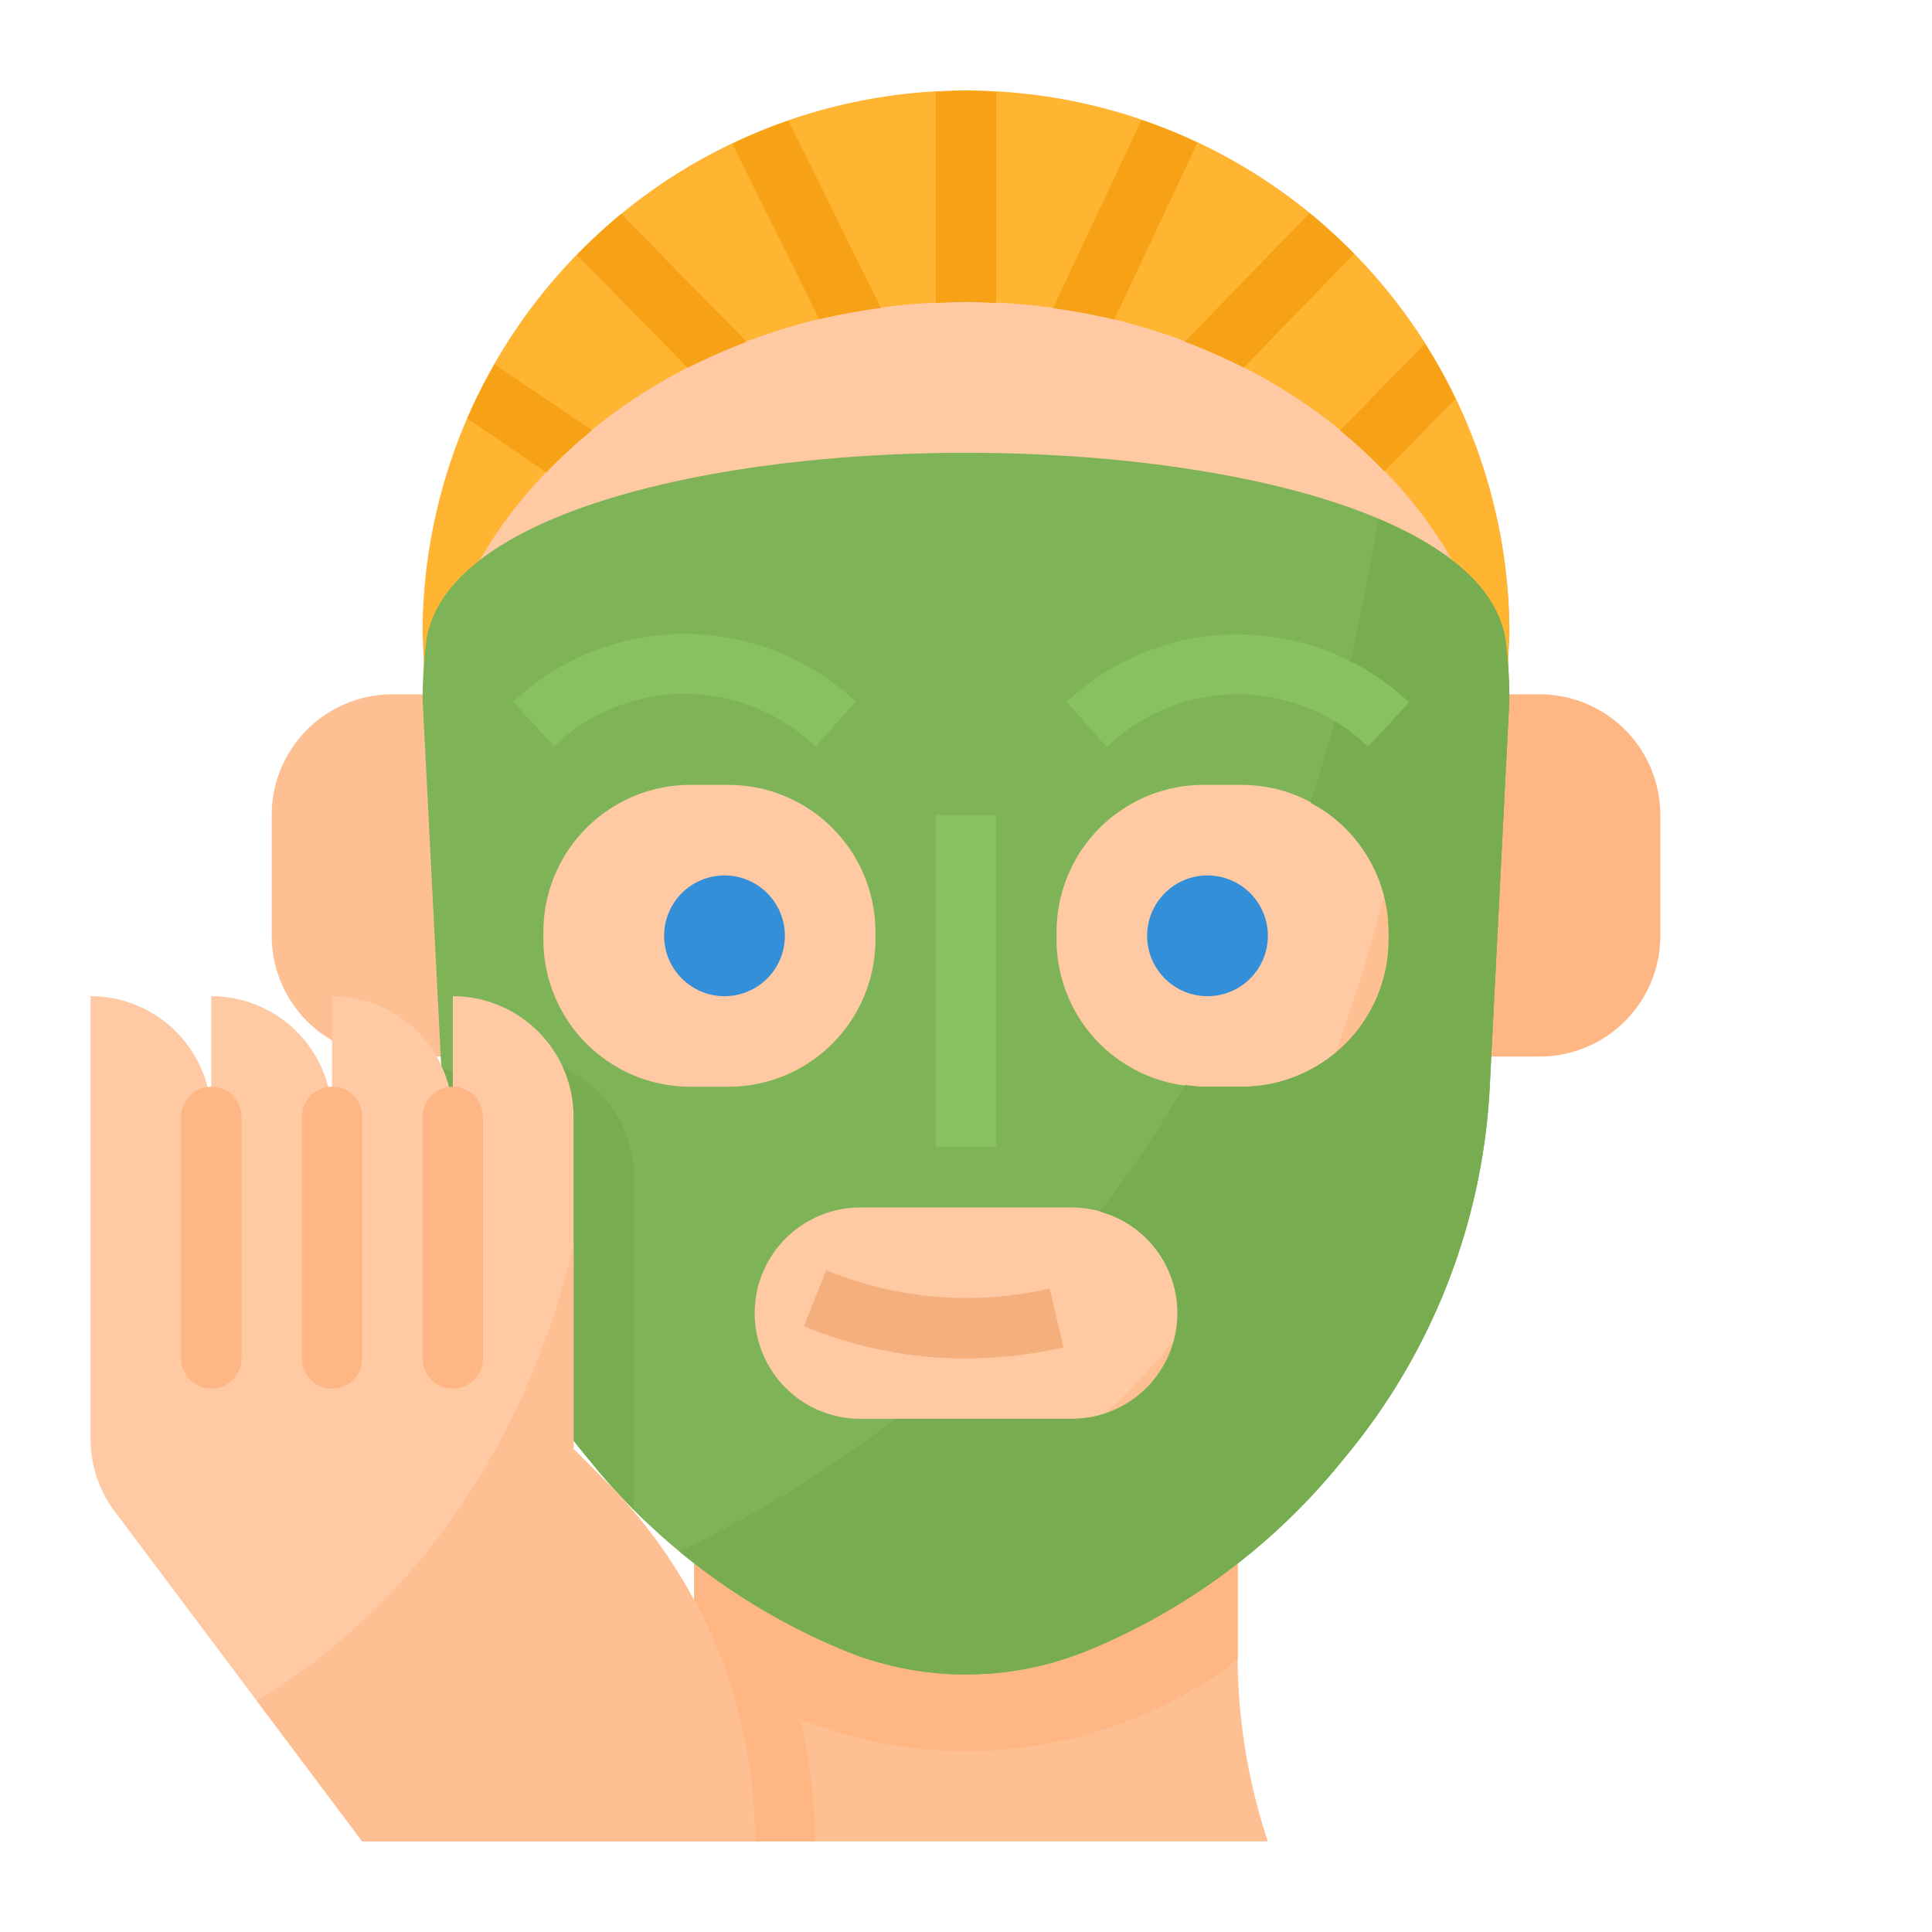 <svg xmlns="http://www.w3.org/2000/svg" viewBox="0 0 64 64"><title>facial-masks-face-spa</title><g id="flat"><path d="M42,61H22a19.5,19.5,0,0,0,1-6.162V47H41v7.838A19.5,19.5,0,0,0,42,61Z" style="fill:#fec093"/><path d="M23,48.411v6.57a14.891,14.891,0,0,0,18,0v-6.57Z" style="fill:#feb784"/><path d="M23,54.838A19.5,19.5,0,0,1,22,61h5a16.888,16.888,0,0,0-4-10.9Z" style="fill:#feb784"/><path d="M13,35h3V23H13a4,4,0,0,0-4,4v4A4,4,0,0,0,13,35Z" style="fill:#fec093"/><path d="M51,35H48V23h3a4,4,0,0,1,4,4v4A4,4,0,0,1,51,35Z" style="fill:#feb784"/><path d="M44.293,48.127l.288-.375a23.143,23.143,0,0,0,4.764-13L50,21A18,18,0,0,0,32,3h0A18,18,0,0,0,14,21l.655,13.755a23.143,23.143,0,0,0,4.764,13l.288.375a21.283,21.283,0,0,0,8.232,6.481h0a10,10,0,0,0,8.122,0h0A21.283,21.283,0,0,0,44.293,48.127Z" style="fill:#fec9a3"/><path d="M48.428,13.674C45.833,41,38.667,47.167,26.289,53.779c.538.3,1.086.578,1.65.829a10,10,0,0,0,8.122,0,21.283,21.283,0,0,0,8.232-6.481l.288-.375a23.143,23.143,0,0,0,4.764-13L50,21A17.824,17.824,0,0,0,48.428,13.674Z" style="fill:#fec093"/><path d="M32,3A18,18,0,0,0,14,21l.127,2.675C15.138,15.983,22.747,10,32,10s16.862,5.983,17.873,13.675L50,21A18,18,0,0,0,32,3Z" style="fill:#ffb531"/><circle cx="24" cy="31" r="2" style="fill:#348fd9"/><circle cx="40" cy="31" r="2" style="fill:#348fd9"/><path d="M32,45a13.881,13.881,0,0,1-5.107-.966l-.264-.1.742-1.858.264.106a12.159,12.159,0,0,0,7.135.5l.46,1.947A14.1,14.1,0,0,1,32,45Z" style="fill:#f5af7d"/><path d="M32,3c-.338,0-.667.032-1,.051V10.04c.333-.015.663-.04,1-.04s.667.025,1,.04V3.051C32.667,3.032,32.338,3,32,3Z" style="fill:#f7a116"/><path d="M20.579,7.089a17.961,17.961,0,0,0-1.467,1.359l3.669,3.738a19.252,19.252,0,0,1,1.874-.83l.058-.057Z" style="fill:#f7a116"/><path d="M24.263,4.766l2.872,5.809a20.537,20.537,0,0,1,2.047-.372L26.117,4A17.9,17.9,0,0,0,24.263,4.766Z" style="fill:#f7a116"/><path d="M15.476,13.865,18.1,15.648a16.687,16.687,0,0,1,1.51-1.393l-3.227-2.189A18.266,18.266,0,0,0,15.476,13.865Z" style="fill:#f7a116"/><path d="M43.381,7.059l-4.134,4.26a19.375,19.375,0,0,1,1.954.858l3.654-3.765A17.967,17.967,0,0,0,43.381,7.059Z" style="fill:#f7a116"/><path d="M37.812,3.977l-2.933,6.234a20.334,20.334,0,0,1,2.034.374l2.754-5.852A18.1,18.1,0,0,0,37.812,3.977Z" style="fill:#f7a116"/><path d="M47.2,11.388,44.392,14.26a16.818,16.818,0,0,1,1.472,1.356l2.347-2.4A18,18,0,0,0,47.2,11.388Z" style="fill:#f7a116"/><path d="M49.89,21.32c-.995-8.427-34.785-8.427-35.78,0A15.885,15.885,0,0,0,14,23.193l.655,12.88a20.849,20.849,0,0,0,4.764,12.17l.288.351a21.126,21.126,0,0,0,8.232,6.069,10.621,10.621,0,0,0,8.122,0,21.126,21.126,0,0,0,8.232-6.069l.288-.351a20.849,20.849,0,0,0,4.764-12.17L50,23.193A15.885,15.885,0,0,0,49.89,21.32ZM22.873,36A4.873,4.873,0,0,1,18,31.127v-.254A4.873,4.873,0,0,1,22.873,26h1.254A4.873,4.873,0,0,1,29,30.873v.254A4.873,4.873,0,0,1,24.127,36ZM35.5,47h-7a3.5,3.5,0,0,1,0-7h7a3.5,3.5,0,0,1,0,7ZM46,31.127A4.873,4.873,0,0,1,41.127,36H39.873A4.873,4.873,0,0,1,35,31.127v-.254A4.873,4.873,0,0,1,39.873,26h1.254A4.873,4.873,0,0,1,46,30.873Z" style="fill:#7eb457"/><path d="M21,39a4,4,0,0,0-4-4v4a4,4,0,0,0-2.382-3.653l.037.726a20.849,20.849,0,0,0,4.764,12.17l.288.351a20.471,20.471,0,0,0,1.875,1.988L21,50Z" style="fill:#77ad50"/><path d="M20.05,49.05,19,48V37a4,4,0,0,0-4-4v4a4,4,0,0,0-4-4v4a4,4,0,0,0-4-4v4a4,4,0,0,0-4-4V47.667a4,4,0,0,0,.8,2.4L12,61H25A16.9,16.9,0,0,0,20.05,49.05Z" style="fill:#fec9a3"/><path d="M15,46a1,1,0,0,1-1-1V37a1,1,0,0,1,2,0v8A1,1,0,0,1,15,46Z" style="fill:#feb784"/><path d="M11,46a1,1,0,0,1-1-1V37a1,1,0,0,1,2,0v8A1,1,0,0,1,11,46Z" style="fill:#feb784"/><path d="M7,46a1,1,0,0,1-1-1V37a1,1,0,0,1,2,0v8A1,1,0,0,1,7,46Z" style="fill:#feb784"/><path d="M25,61a16.9,16.9,0,0,0-4.95-11.95L19,48V41.268C16.9,49.9,11.929,54.283,8.514,56.352L12,61Z" style="fill:#fec093"/><path d="M49.89,21.32c-.2-1.736-1.816-3.109-4.232-4.129a62.556,62.556,0,0,1-2.249,9.4A4.853,4.853,0,0,1,46,30.873v.254A4.873,4.873,0,0,1,41.127,36H39.873a4.829,4.829,0,0,1-.617-.062,40.843,40.843,0,0,1-2.818,4.2A3.492,3.492,0,0,1,35.5,47H29.656A38.085,38.085,0,0,1,22.5,51.388a21.52,21.52,0,0,0,5.441,3.275,10.621,10.621,0,0,0,8.122,0,21.126,21.126,0,0,0,8.232-6.069l.288-.351a20.849,20.849,0,0,0,4.764-12.17L50,23.193A15.885,15.885,0,0,0,49.89,21.32Z" style="fill:#77ad50"/><path d="M36.666,24.745l-1.332-1.49a8.285,8.285,0,0,1,11.347.013l-1.362,1.464A6.249,6.249,0,0,0,36.666,24.745Z" style="fill:#88c25e"/><path d="M27.015,24.731a6.249,6.249,0,0,0-8.654-.012L17,23.254a8.285,8.285,0,0,1,11.347-.013Z" style="fill:#88c25e"/><rect x="31" y="27" width="2" height="11" style="fill:#88c25e"/></g></svg>